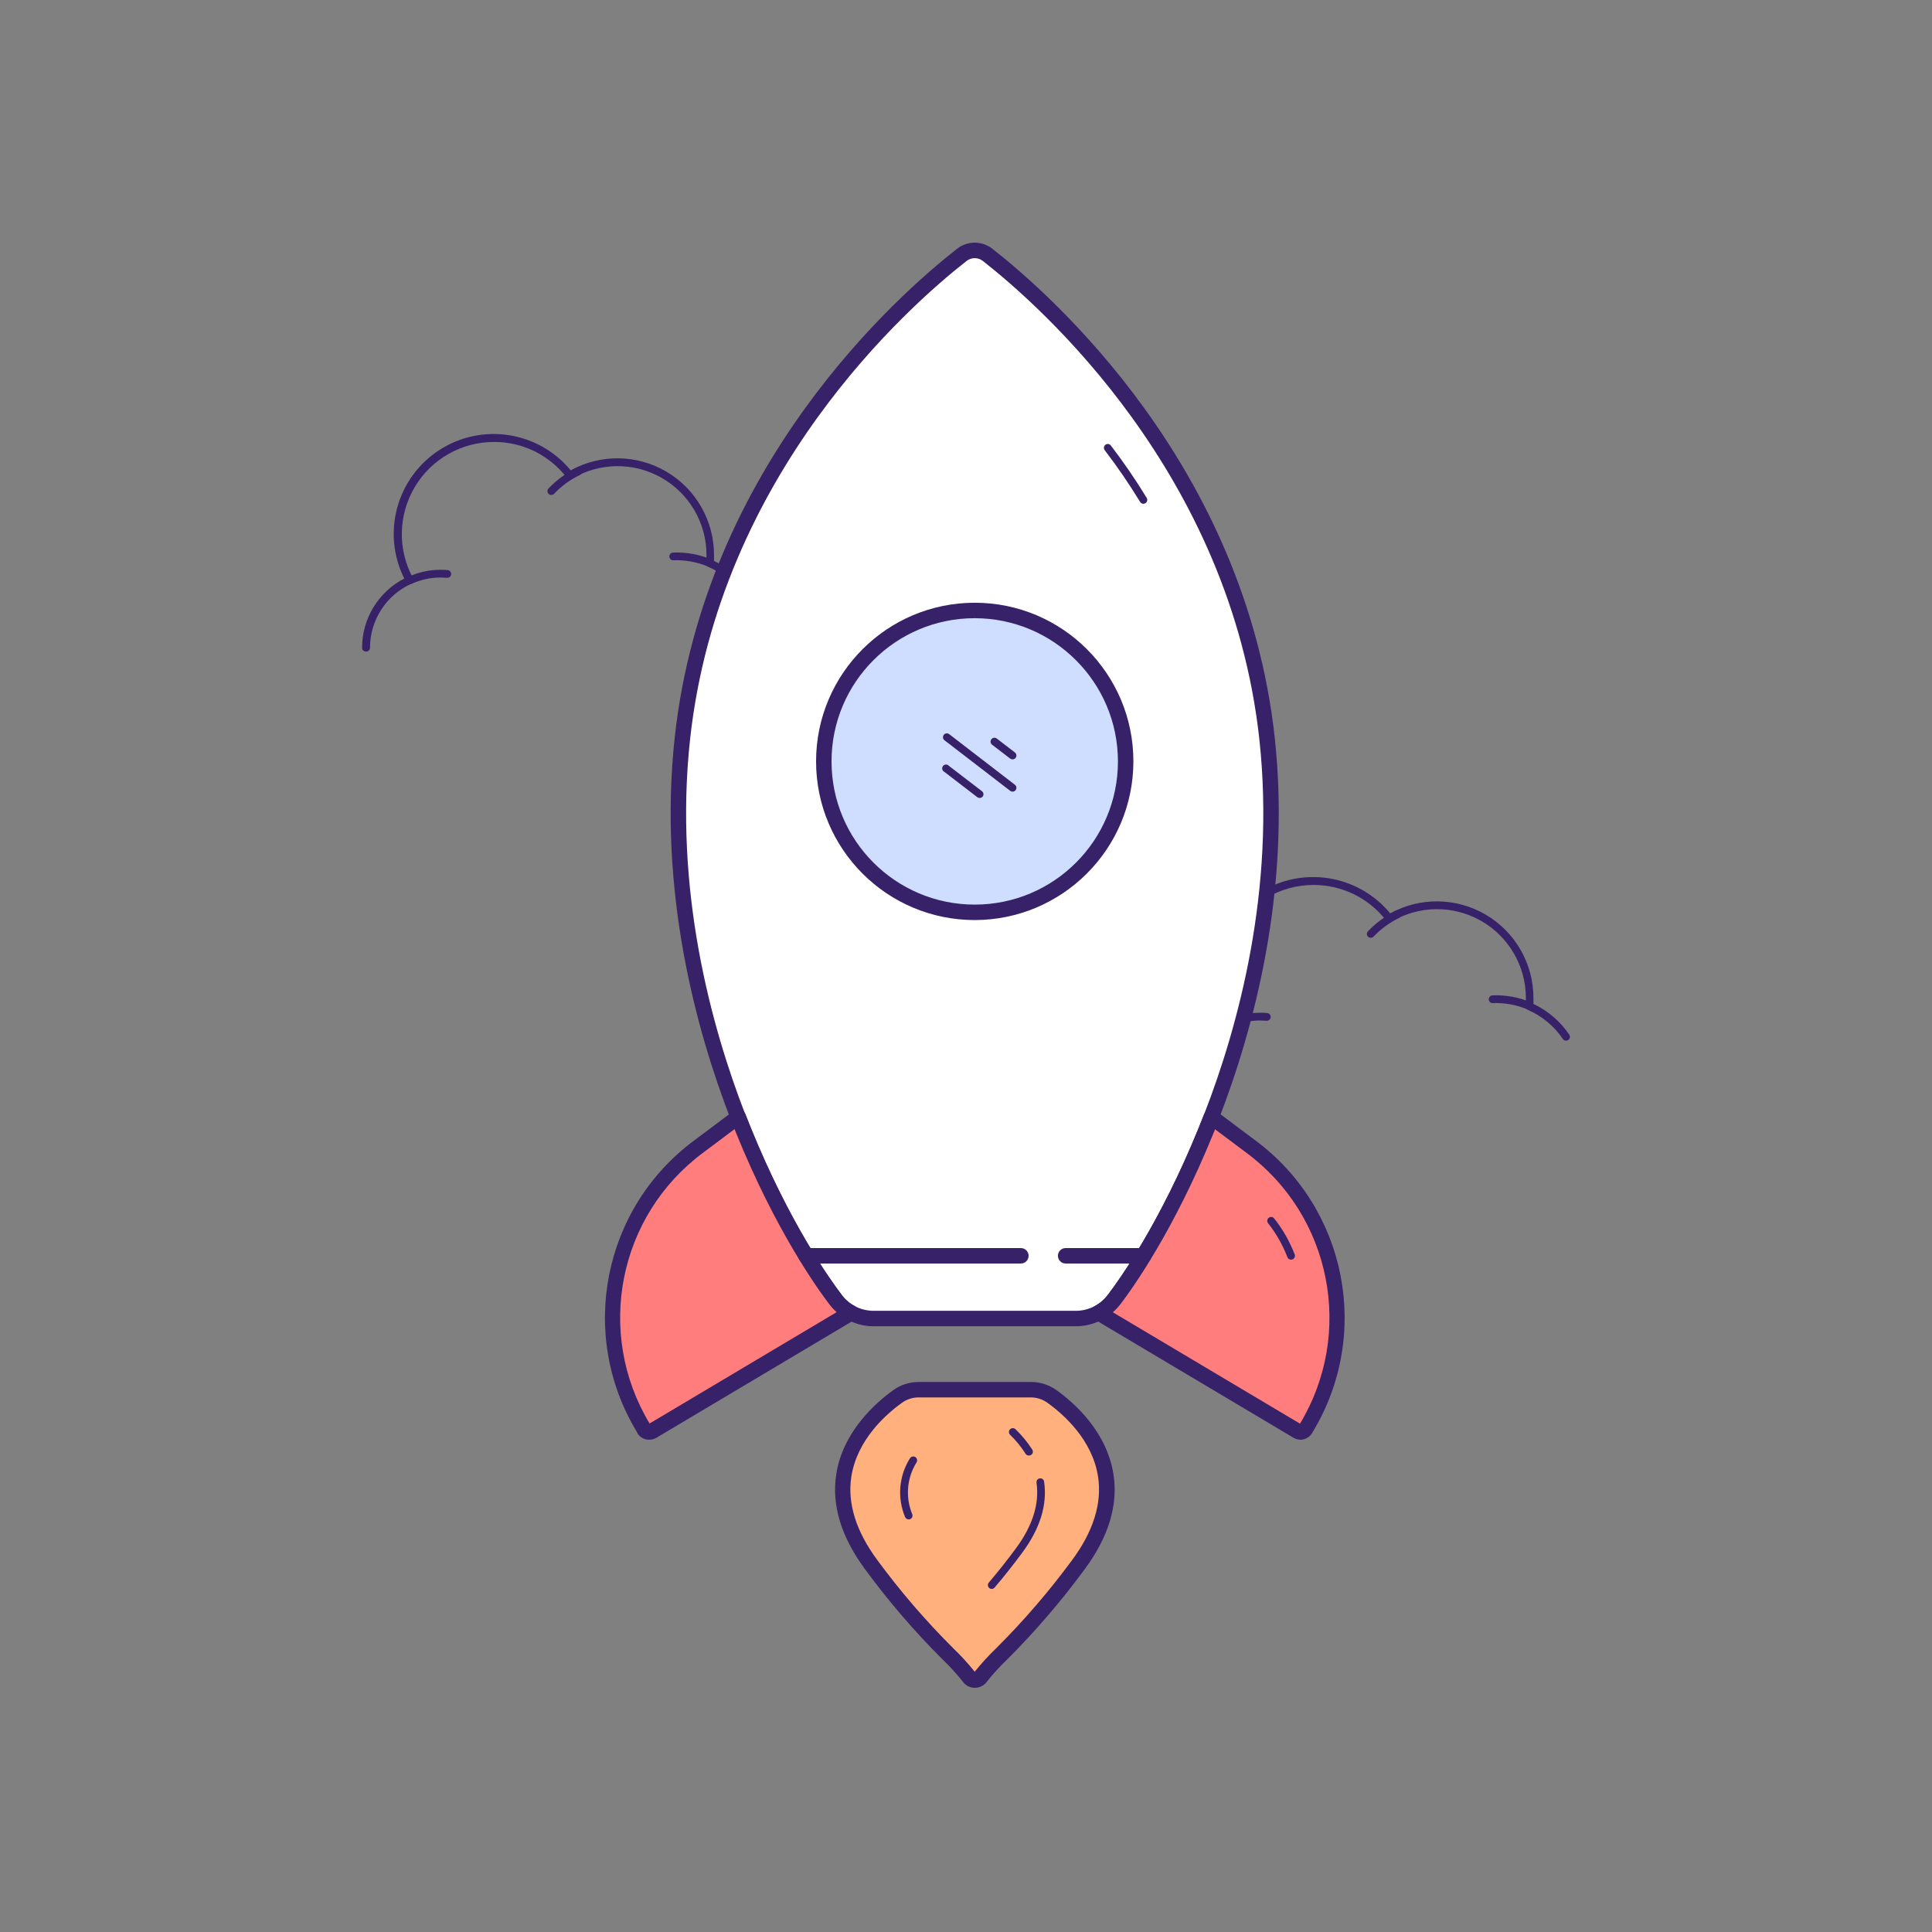 <svg width="90" height="90" viewBox="0 0 90 90" fill="none" xmlns="http://www.w3.org/2000/svg">
<rect x="0" y="0" width="90" height="90" fill="#808080" stroke="none"/>
<path d="M55.224 50.98C55.125 50.98 55.044 50.899 55.044 50.8C55.046 49.444 55.803 48.202 57.008 47.58C55.955 45.463 56.657 42.893 58.64 41.606C60.623 40.32 63.256 40.725 64.76 42.548C66.153 41.781 67.848 41.805 69.219 42.613C70.589 43.421 71.431 44.892 71.433 46.483C71.433 46.579 71.433 46.663 71.433 46.766C72.106 47.085 72.682 47.578 73.1 48.195C73.137 48.248 73.143 48.317 73.115 48.376C73.087 48.434 73.03 48.473 72.966 48.478C72.901 48.483 72.839 48.453 72.803 48.398C72.398 47.801 71.833 47.331 71.172 47.043C71.101 47.013 71.058 46.94 71.064 46.863C71.076 46.738 71.082 46.613 71.082 46.487C71.08 44.998 70.278 43.624 68.982 42.89C67.686 42.157 66.096 42.175 64.818 42.939C64.739 42.986 64.638 42.967 64.582 42.894C63.774 41.838 62.517 41.221 61.187 41.225C59.671 41.225 58.268 42.025 57.495 43.329C56.721 44.633 56.693 46.248 57.42 47.578C57.444 47.621 57.449 47.673 57.433 47.721C57.417 47.768 57.383 47.807 57.337 47.828C56.164 48.352 55.408 49.515 55.404 50.8C55.404 50.899 55.323 50.98 55.224 50.98Z" fill="#372168"/>
<path d="M63.851 43.684C63.805 43.685 63.761 43.667 63.727 43.636C63.693 43.602 63.674 43.556 63.674 43.508C63.674 43.46 63.693 43.414 63.727 43.38C64.102 42.986 64.545 42.663 65.036 42.428C65.124 42.393 65.223 42.432 65.264 42.518C65.305 42.603 65.273 42.705 65.191 42.752C64.74 42.97 64.333 43.267 63.988 43.628C63.953 43.666 63.903 43.686 63.851 43.684Z" fill="#372168"/>
<path d="M57.261 47.855C57.191 47.855 57.127 47.814 57.098 47.75C57.055 47.66 57.094 47.553 57.184 47.511C57.661 47.29 58.181 47.176 58.707 47.178C58.815 47.178 58.923 47.178 59.027 47.191C59.075 47.195 59.119 47.218 59.15 47.255C59.181 47.291 59.196 47.339 59.191 47.387C59.182 47.486 59.096 47.559 58.997 47.551C58.901 47.551 58.804 47.538 58.707 47.538C58.234 47.537 57.766 47.639 57.337 47.839C57.313 47.849 57.288 47.855 57.261 47.855Z" fill="#372168"/>
<path d="M71.233 47.039C71.209 47.039 71.185 47.034 71.163 47.025C70.648 46.807 70.091 46.706 69.532 46.728C69.433 46.728 69.352 46.647 69.352 46.548C69.352 46.449 69.433 46.368 69.532 46.368C70.144 46.344 70.754 46.455 71.318 46.694C71.396 46.727 71.441 46.812 71.424 46.895C71.407 46.979 71.333 47.039 71.248 47.039H71.233Z" fill="#372168"/>
<path d="M17.048 30.353C16.948 30.353 16.868 30.273 16.868 30.173C16.868 28.816 17.627 27.573 18.833 26.951C17.775 24.834 18.474 22.26 20.459 20.97C22.444 19.679 25.081 20.085 26.586 21.911C27.979 21.141 29.676 21.165 31.048 21.974C32.419 22.783 33.261 24.256 33.262 25.848C33.262 25.943 33.262 26.028 33.262 26.132C33.936 26.451 34.511 26.944 34.929 27.562C34.956 27.601 34.966 27.65 34.956 27.697C34.947 27.744 34.92 27.785 34.88 27.812C34.798 27.866 34.687 27.845 34.632 27.763C34.227 27.166 33.661 26.696 32.999 26.408C32.929 26.377 32.886 26.304 32.893 26.228C32.906 26.103 32.911 25.977 32.911 25.852C32.91 24.361 32.107 22.986 30.811 22.253C29.513 21.518 27.922 21.538 26.643 22.304C26.565 22.351 26.463 22.332 26.408 22.259C25.6 21.201 24.343 20.583 23.013 20.588C21.496 20.588 20.092 21.387 19.319 22.692C18.545 23.996 18.517 25.612 19.245 26.942C19.269 26.986 19.274 27.038 19.258 27.086C19.242 27.134 19.207 27.172 19.161 27.193C17.991 27.721 17.238 28.886 17.237 30.17C17.238 30.22 17.218 30.268 17.182 30.303C17.146 30.338 17.098 30.356 17.048 30.353Z" fill="#372168"/>
<path d="M25.679 23.056C25.633 23.056 25.588 23.038 25.555 23.006C25.485 22.936 25.485 22.822 25.555 22.752C25.929 22.358 26.372 22.035 26.862 21.8C26.92 21.77 26.99 21.773 27.044 21.81C27.099 21.846 27.129 21.909 27.124 21.974C27.119 22.04 27.078 22.097 27.018 22.124C26.567 22.34 26.159 22.637 25.814 23C25.779 23.037 25.73 23.057 25.679 23.056Z" fill="#372168"/>
<path d="M19.085 27.22C19.002 27.218 18.93 27.16 18.913 27.078C18.895 26.997 18.935 26.914 19.01 26.878C19.487 26.655 20.006 26.541 20.533 26.543C20.64 26.542 20.747 26.547 20.853 26.557C20.952 26.566 21.025 26.653 21.017 26.752C21.013 26.799 20.99 26.843 20.953 26.874C20.916 26.905 20.868 26.92 20.821 26.915C20.725 26.915 20.628 26.903 20.533 26.903C20.059 26.901 19.591 27.004 19.161 27.203C19.137 27.214 19.111 27.219 19.085 27.22Z" fill="#372168"/>
<path d="M33.062 26.411C33.038 26.411 33.015 26.406 32.992 26.397C32.476 26.179 31.919 26.078 31.36 26.1C31.26 26.1 31.18 26.019 31.18 25.92C31.18 25.821 31.26 25.74 31.36 25.74C31.972 25.716 32.582 25.827 33.147 26.066C33.226 26.099 33.27 26.183 33.253 26.267C33.236 26.351 33.162 26.411 33.077 26.411H33.062Z" fill="#372168"/>
<path d="M56.432 52.036C56.347 52.252 56.262 52.465 56.178 52.673C54.715 56.273 53.035 59.051 51.892 60.547C51.699 60.8 51.454 61.009 51.172 61.159C50.879 61.315 50.555 61.405 50.224 61.421H40.585C40.253 61.405 39.929 61.315 39.636 61.159C39.354 61.01 39.108 60.801 38.916 60.547C37.773 59.051 36.092 56.277 34.63 52.673C34.546 52.465 34.462 52.252 34.377 52.036C32.508 47.2 31.068 40.986 31.788 34.42C33.167 21.757 42.359 13.801 44.807 11.887C45.159 11.612 45.653 11.612 46.005 11.887C48.453 13.801 57.645 21.757 59.024 34.42C59.739 40.986 58.309 47.2 56.432 52.036Z" fill="white"/>
<path fill-rule="evenodd" clip-rule="evenodd" d="M40.569 61.78H50.119H50.242C50.627 61.76 51.004 61.655 51.345 61.474C51.671 61.296 51.956 61.051 52.179 60.754C52.731 60.032 54.673 57.323 56.511 52.798C56.558 52.669 56.611 52.538 56.666 52.407C56.7 52.324 56.734 52.24 56.767 52.157C58.389 47.979 60.158 41.503 59.382 34.364C58.002 21.692 48.964 13.727 46.226 11.587C45.744 11.21 45.068 11.21 44.586 11.587C41.848 13.727 32.809 21.692 31.43 34.364C30.654 41.503 32.424 47.979 34.044 52.159L34.299 52.8C36.133 57.319 38.081 60.034 38.632 60.754C38.853 61.053 39.139 61.299 39.469 61.474C39.808 61.655 40.184 61.76 40.569 61.78ZM50.208 61.06H40.693H40.608C40.327 61.046 40.053 60.971 39.805 60.838C39.57 60.714 39.365 60.539 39.206 60.325C38.666 59.62 36.767 56.974 34.967 52.537C34.894 52.355 34.821 52.172 34.748 51.987L34.715 51.903C33.124 47.795 31.385 41.438 32.146 34.443C33.495 22.055 42.347 14.252 45.029 12.155C45.251 11.983 45.561 11.983 45.783 12.155C48.463 14.252 57.316 22.052 58.666 34.443C59.425 41.441 57.688 47.801 56.095 51.903C56.013 52.117 55.928 52.328 55.843 52.537C54.04 56.979 52.144 59.621 51.604 60.327C51.444 60.539 51.239 60.714 51.003 60.838C50.758 60.97 50.486 61.046 50.208 61.06Z" fill="#372168"/>
<path fill-rule="evenodd" clip-rule="evenodd" d="M39.638 61.158L30.379 66.668C30.246 66.748 30.075 66.706 29.994 66.575L29.961 66.519C27.331 62.135 28.447 56.472 32.542 53.413L34.38 52.036C34.464 52.252 34.549 52.465 34.634 52.673C36.096 56.273 37.777 59.051 38.92 60.547C39.111 60.801 39.357 61.01 39.638 61.158Z" fill="#FF7D7D"/>
<path fill-rule="evenodd" clip-rule="evenodd" d="M29.691 66.764C29.807 66.951 30.011 67.066 30.231 67.068C30.352 67.069 30.471 67.038 30.576 66.978L39.836 61.468C39.948 61.401 40.015 61.28 40.012 61.149C40.008 61.019 39.935 60.901 39.819 60.84C39.584 60.716 39.379 60.541 39.22 60.327C38.68 59.621 36.781 56.975 34.981 52.538C34.908 52.357 34.835 52.174 34.762 51.989C34.751 51.961 34.74 51.933 34.729 51.905C34.688 51.799 34.6 51.719 34.491 51.689C34.383 51.659 34.268 51.681 34.178 51.748L32.34 53.125C28.083 56.279 26.922 62.153 29.658 66.69L29.691 66.748C29.691 66.753 29.691 66.758 29.691 66.764ZM32.758 53.694L34.218 52.599L34.299 52.801C36.133 57.321 38.081 60.035 38.631 60.755C38.733 60.89 38.847 61.014 38.973 61.126L30.26 66.312C27.718 62.09 28.799 56.629 32.758 53.694Z" fill="#372168"/>
<path fill-rule="evenodd" clip-rule="evenodd" d="M60.851 66.519L60.818 66.575C60.737 66.706 60.566 66.748 60.433 66.668L51.174 61.158C51.455 61.009 51.701 60.8 51.894 60.547C53.037 59.051 54.716 56.277 56.18 52.673C56.264 52.465 56.348 52.252 56.433 52.036L58.271 53.413C62.367 56.473 63.481 62.136 60.851 66.519Z" fill="#FF7D7D"/>
<path fill-rule="evenodd" clip-rule="evenodd" d="M60.262 66.98C60.361 67.037 60.473 67.067 60.588 67.068C60.805 67.064 61.005 66.949 61.119 66.764L61.137 66.733L61.157 66.699C63.897 62.161 62.738 56.283 58.48 53.125L56.642 51.748C56.552 51.68 56.436 51.658 56.327 51.689C56.218 51.72 56.13 51.8 56.09 51.905C56.007 52.119 55.922 52.33 55.838 52.538C54.034 56.981 52.139 59.623 51.599 60.329C51.438 60.541 51.233 60.716 50.997 60.842C50.887 60.906 50.818 61.024 50.817 61.151C50.816 61.282 50.884 61.403 50.997 61.468L60.262 66.98ZM60.559 66.319L51.845 61.133H51.836C51.965 61.022 52.083 60.899 52.187 60.764C52.74 60.043 54.682 57.334 56.52 52.808L56.601 52.607L58.062 53.701C62.021 56.636 63.102 62.098 60.559 66.319Z" fill="#372168"/>
<path fill-rule="evenodd" clip-rule="evenodd" d="M50.223 72.898C47.813 76.149 46.285 77.267 45.664 78.131C45.604 78.215 45.508 78.264 45.405 78.264C45.302 78.264 45.205 78.215 45.146 78.131C44.526 77.267 42.998 76.151 40.586 72.898C37.506 68.746 40.557 65.954 41.81 65.052C42.099 64.846 42.445 64.736 42.8 64.737H48.009C48.365 64.736 48.712 64.846 49.001 65.052C50.254 65.954 53.305 68.746 50.223 72.898Z" fill="#FFB07D"/>
<path fill-rule="evenodd" clip-rule="evenodd" d="M44.854 78.34C44.981 78.518 45.186 78.623 45.405 78.624C45.629 78.628 45.841 78.522 45.972 78.34C46.264 77.972 46.581 77.625 46.921 77.301C48.225 75.998 49.428 74.598 50.521 73.112C51.64 71.604 52.094 70.114 51.869 68.674C51.559 66.708 50.078 65.378 49.219 64.76C48.869 64.51 48.448 64.375 48.017 64.377H42.808C42.377 64.375 41.957 64.509 41.607 64.76C40.756 65.378 39.262 66.708 38.956 68.674C38.732 70.11 39.186 71.604 40.306 73.112C41.397 74.599 42.6 75.999 43.906 77.301C44.245 77.625 44.562 77.972 44.854 78.34ZM42.019 65.345C42.247 65.182 42.52 65.095 42.8 65.097H48.01C48.29 65.095 48.563 65.182 48.791 65.345C49.558 65.896 50.886 67.077 51.151 68.785C51.343 70.024 50.935 71.336 49.936 72.684C48.861 74.142 47.677 75.517 46.393 76.795C46.041 77.134 45.711 77.495 45.405 77.875C45.1 77.494 44.771 77.133 44.419 76.795C43.135 75.517 41.95 74.143 40.876 72.684C39.875 71.336 39.467 70.024 39.659 68.785C39.926 67.077 41.252 65.896 42.019 65.345Z" fill="#372168"/>
<path fill-rule="evenodd" clip-rule="evenodd" d="M45.407 42.5C49.29 42.5 52.438 39.352 52.438 35.469C52.438 31.586 49.29 28.438 45.407 28.438C41.524 28.438 38.376 31.586 38.376 35.469C38.376 39.352 41.524 42.5 45.407 42.5Z" fill="#CFDDFF"/>
<path fill-rule="evenodd" clip-rule="evenodd" d="M38.016 35.468C38.015 39.549 41.323 42.859 45.405 42.86C49.486 42.856 52.793 39.549 52.798 35.469C52.798 31.387 49.489 28.078 45.407 28.078C41.326 28.078 38.017 31.386 38.016 35.468ZM38.736 35.47C38.735 31.786 41.721 28.799 45.405 28.798C49.088 28.801 52.074 31.786 52.078 35.469C52.078 39.153 49.092 42.139 45.407 42.14C41.724 42.14 38.737 39.154 38.736 35.47Z" fill="#372168"/>
<path d="M60.14 58.68C60.066 58.68 59.999 58.634 59.972 58.565C59.754 57.995 59.45 57.461 59.072 56.981C59.011 56.903 59.024 56.789 59.102 56.728C59.18 56.666 59.294 56.68 59.355 56.758C59.757 57.265 60.079 57.831 60.311 58.435C60.346 58.528 60.3 58.631 60.208 58.667C60.187 58.676 60.163 58.681 60.14 58.68Z" fill="#372168"/>
<path d="M51.609 20.867C52.203 21.645 52.756 22.453 53.264 23.288L51.609 20.867Z" fill="white"/>
<path d="M53.266 23.468C53.202 23.469 53.144 23.436 53.111 23.382C52.605 22.552 52.056 21.749 51.466 20.977C51.423 20.926 51.412 20.856 51.437 20.795C51.461 20.733 51.518 20.69 51.584 20.683C51.65 20.676 51.714 20.705 51.752 20.759C52.35 21.541 52.906 22.354 53.419 23.195C53.469 23.28 53.442 23.39 53.357 23.441C53.33 23.458 53.298 23.468 53.266 23.468Z" fill="#372168"/>
<path d="M46.199 74.02C46.128 74.02 46.065 73.979 46.035 73.915C46.006 73.851 46.016 73.776 46.062 73.723C46.487 73.224 46.899 72.706 47.322 72.133C48.103 71.08 48.425 70.052 48.285 69.073C48.278 69.026 48.289 68.978 48.318 68.939C48.346 68.901 48.389 68.875 48.436 68.868C48.535 68.854 48.626 68.922 48.639 69.021C48.796 70.101 48.45 71.213 47.61 72.344C47.181 72.923 46.764 73.449 46.334 73.953C46.3 73.994 46.251 74.018 46.199 74.02Z" fill="#372168"/>
<path d="M47.927 67.804C47.865 67.805 47.807 67.773 47.774 67.721C47.571 67.399 47.329 67.102 47.054 66.838C47.008 66.793 46.989 66.727 47.004 66.664C47.02 66.602 47.068 66.553 47.129 66.535C47.191 66.517 47.258 66.534 47.304 66.578C47.602 66.863 47.865 67.182 48.087 67.529C48.113 67.569 48.121 67.618 48.111 67.664C48.1 67.711 48.072 67.752 48.031 67.777C48 67.797 47.964 67.806 47.927 67.804Z" fill="#372168"/>
<path d="M45.635 37.172C45.596 37.172 45.557 37.16 45.526 37.136L43.992 35.957C43.925 35.925 43.885 35.856 43.89 35.782C43.894 35.709 43.944 35.646 44.014 35.623C44.084 35.6 44.161 35.623 44.208 35.68L45.743 36.857C45.822 36.918 45.836 37.03 45.776 37.109C45.741 37.15 45.689 37.173 45.635 37.172Z" fill="#372168"/>
<path d="M47.169 36.878C47.129 36.878 47.09 36.865 47.059 36.84L43.999 34.486C43.961 34.457 43.935 34.414 43.929 34.366C43.922 34.319 43.935 34.27 43.965 34.232C44.026 34.154 44.138 34.139 44.217 34.2L47.277 36.556C47.356 36.616 47.371 36.729 47.311 36.808C47.277 36.852 47.224 36.878 47.169 36.878Z" fill="#372168"/>
<path d="M47.169 35.375C47.13 35.376 47.091 35.363 47.059 35.339L46.215 34.691C46.136 34.631 46.121 34.517 46.182 34.438C46.242 34.359 46.356 34.344 46.435 34.405L47.279 35.053C47.34 35.1 47.364 35.181 47.339 35.254C47.314 35.326 47.246 35.375 47.169 35.375Z" fill="#372168"/>
<path d="M47.547 58.86H37.548C37.349 58.86 37.188 58.699 37.188 58.5C37.188 58.301 37.349 58.14 37.548 58.14H47.556C47.755 58.14 47.916 58.301 47.916 58.5C47.916 58.699 47.755 58.86 47.556 58.86H47.547Z" fill="#372168"/>
<path d="M53.273 58.86H49.642C49.443 58.86 49.282 58.699 49.282 58.5C49.282 58.301 49.443 58.14 49.642 58.14H53.273C53.472 58.14 53.633 58.301 53.633 58.5C53.633 58.699 53.472 58.86 53.273 58.86Z" fill="#372168"/>
<path d="M42.329 70.78C42.254 70.78 42.187 70.734 42.16 70.664C41.79 69.771 41.875 68.755 42.388 67.936C42.413 67.894 42.453 67.865 42.5 67.853C42.546 67.842 42.596 67.849 42.637 67.874C42.721 67.926 42.749 68.036 42.698 68.121C42.244 68.846 42.169 69.746 42.496 70.537C42.532 70.629 42.486 70.733 42.394 70.769C42.373 70.776 42.351 70.78 42.329 70.78Z" fill="#372168"/>
</svg>

